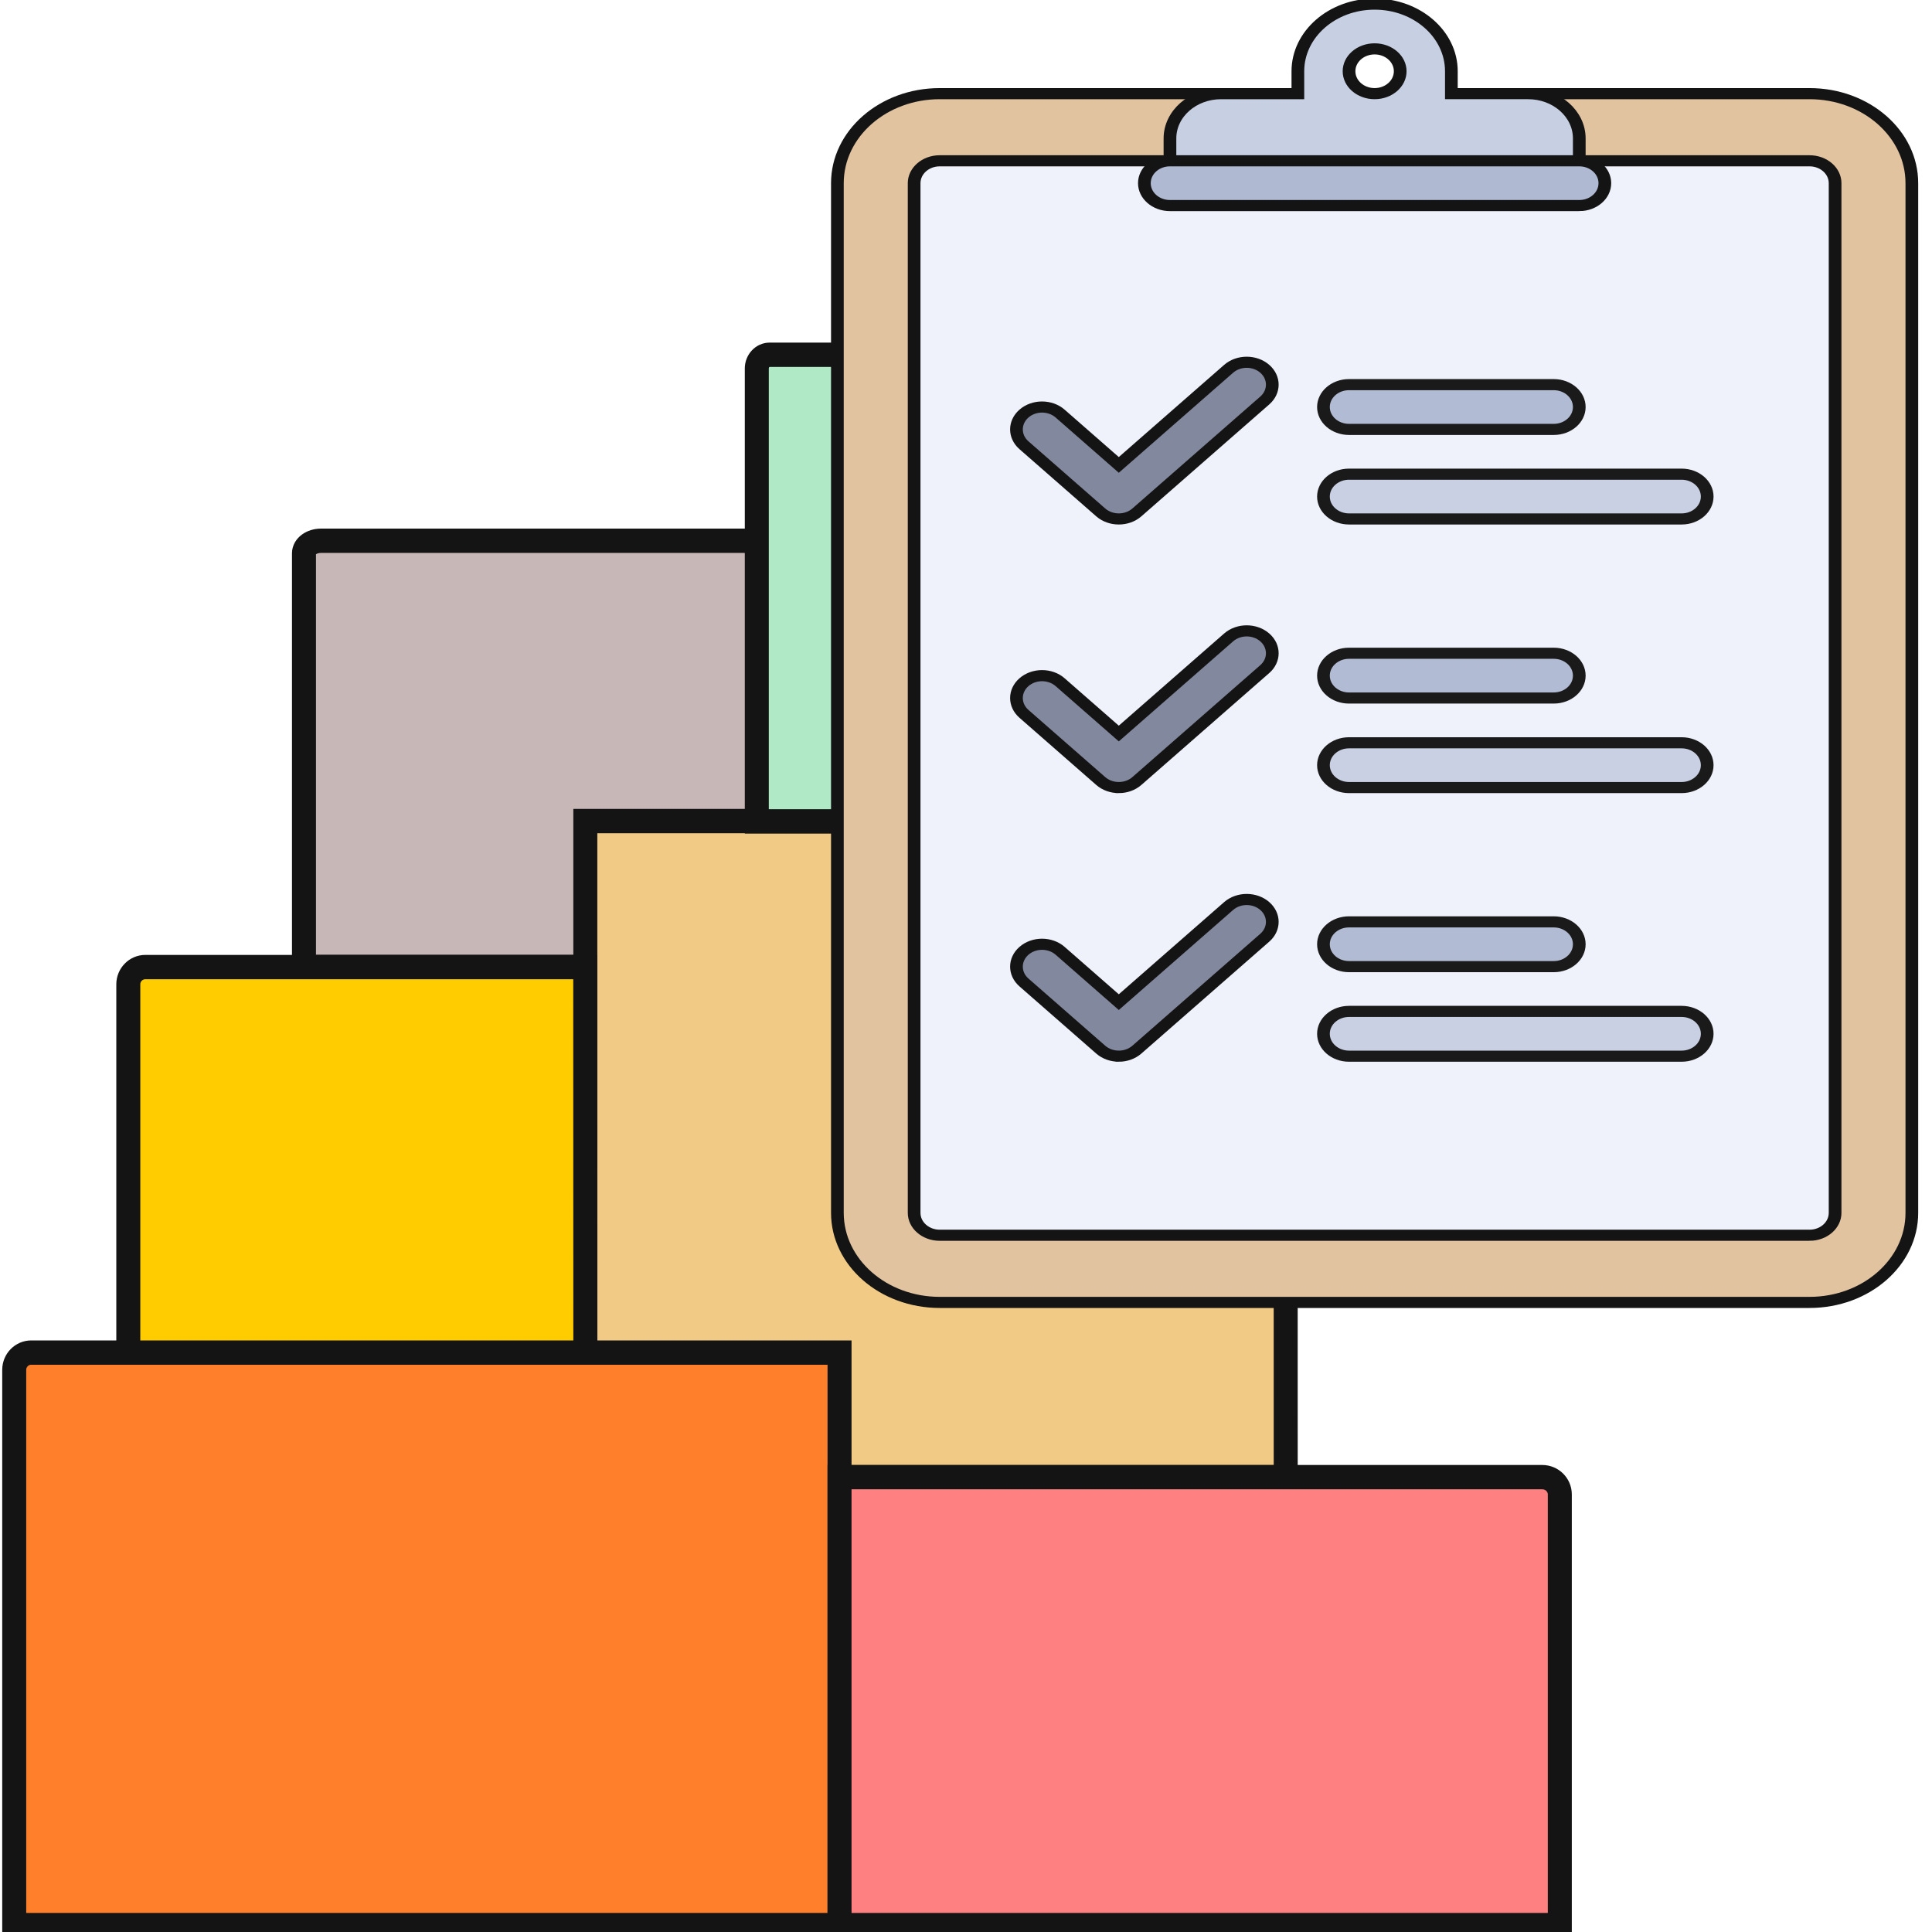 <?xml version="1.0" encoding="UTF-8" standalone="no"?>
<svg
   xmlns:dc="http://purl.org/dc/elements/1.1/"
   xmlns:cc="http://creativecommons.org/ns#"
   xmlns:rdf="http://www.w3.org/1999/02/22-rdf-syntax-ns#"
   xmlns:svg="http://www.w3.org/2000/svg"
   xmlns="http://www.w3.org/2000/svg"
   xmlns:sodipodi="http://sodipodi.sourceforge.net/DTD/sodipodi-0.dtd"
   xmlns:inkscape="http://www.inkscape.org/namespaces/inkscape"
   width="1em"
   height="1em"
   viewBox="0 0 16 16"
   class="bi bi-alarm"
   fill="currentColor"
   version="1.1"
   id="svg6797"
   sodipodi:docname="articulo_grupo_list.svg"
   inkscape:version="0.92.3 (2405546, 2018-03-11)">
  <defs
     id="defs6801">
    <filter
       inkscape:collect="always"
       style="color-interpolation-filters:sRGB"
       id="filter13091"
       x="-0.024"
       width="1.048"
       y="-0.024"
       height="1.048">
      <feGaussianBlur
         inkscape:collect="always"
         stdDeviation="0.158"
         id="feGaussianBlur13093" />
    </filter>
  </defs>
  <sodipodi:namedview
     pagecolor="#ffffff"
     bordercolor="#666666"
     borderopacity="1"
     objecttolerance="10"
     gridtolerance="10"
     guidetolerance="10"
     inkscape:pageopacity="0"
     inkscape:pageshadow="2"
     inkscape:window-width="1600"
     inkscape:window-height="847"
     id="namedview6799"
     showgrid="true"
     inkscape:zoom="29.5"
     inkscape:cx="15.84199"
     inkscape:cy="8.9797984"
     inkscape:window-x="-8"
     inkscape:window-y="-8"
     inkscape:window-maximized="1"
     inkscape:current-layer="svg6797"
     inkscape:snap-global="false">
    <inkscape:grid
       type="xygrid"
       id="grid8461" />
  </sodipodi:namedview>
  <g
     style="fill:#000000;stroke:#141414;stroke-width:4.519;stroke-miterlimit:4;stroke-dasharray:none;stroke-opacity:1"
     id="g7673"
     transform="matrix(0.021,0,0,0.023,0.06,0.018)" />
  <g
     style="fill:#000000;stroke:#141414;stroke-width:4.519;stroke-miterlimit:4;stroke-dasharray:none;stroke-opacity:1"
     id="g7675"
     transform="matrix(0.021,0,0,0.023,0.06,0.018)" />
  <g
     style="fill:#000000;stroke:#141414;stroke-width:4.519;stroke-miterlimit:4;stroke-dasharray:none;stroke-opacity:1"
     id="g7677"
     transform="matrix(0.021,0,0,0.023,0.06,0.018)" />
  <g
     style="fill:#000000;stroke:#141414;stroke-width:4.519;stroke-miterlimit:4;stroke-dasharray:none;stroke-opacity:1"
     id="g7679"
     transform="matrix(0.021,0,0,0.023,0.06,0.018)" />
  <g
     style="fill:#000000;stroke:#141414;stroke-width:4.519;stroke-miterlimit:4;stroke-dasharray:none;stroke-opacity:1"
     id="g7681"
     transform="matrix(0.021,0,0,0.023,0.06,0.018)" />
  <g
     style="fill:#000000;stroke:#141414;stroke-width:4.519;stroke-miterlimit:4;stroke-dasharray:none;stroke-opacity:1"
     id="g7683"
     transform="matrix(0.021,0,0,0.023,0.06,0.018)" />
  <g
     style="fill:#000000;stroke:#141414;stroke-width:4.519;stroke-miterlimit:4;stroke-dasharray:none;stroke-opacity:1"
     id="g7685"
     transform="matrix(0.021,0,0,0.023,0.06,0.018)" />
  <g
     style="fill:#000000;stroke:#141414;stroke-width:4.519;stroke-miterlimit:4;stroke-dasharray:none;stroke-opacity:1"
     id="g7687"
     transform="matrix(0.021,0,0,0.023,0.06,0.018)" />
  <g
     style="fill:#000000;stroke:#141414;stroke-width:4.519;stroke-miterlimit:4;stroke-dasharray:none;stroke-opacity:1"
     id="g7689"
     transform="matrix(0.021,0,0,0.023,0.06,0.018)" />
  <g
     style="fill:#000000;stroke:#141414;stroke-width:4.519;stroke-miterlimit:4;stroke-dasharray:none;stroke-opacity:1"
     id="g7691"
     transform="matrix(0.021,0,0,0.023,0.06,0.018)" />
  <g
     style="fill:#000000;stroke:#141414;stroke-width:4.519;stroke-miterlimit:4;stroke-dasharray:none;stroke-opacity:1"
     id="g7693"
     transform="matrix(0.021,0,0,0.023,0.06,0.018)" />
  <g
     style="fill:#000000;stroke:#141414;stroke-width:4.519;stroke-miterlimit:4;stroke-dasharray:none;stroke-opacity:1"
     id="g7695"
     transform="matrix(0.021,0,0,0.023,0.06,0.018)" />
  <g
     style="fill:#000000;stroke:#141414;stroke-width:4.519;stroke-miterlimit:4;stroke-dasharray:none;stroke-opacity:1"
     id="g7697"
     transform="matrix(0.021,0,0,0.023,0.06,0.018)" />
  <g
     style="fill:#000000;stroke:#141414;stroke-width:4.519;stroke-miterlimit:4;stroke-dasharray:none;stroke-opacity:1"
     id="g7699"
     transform="matrix(0.021,0,0,0.023,0.06,0.018)" />
  <g
     style="fill:#000000;stroke:#141414;stroke-width:4.519;stroke-miterlimit:4;stroke-dasharray:none;stroke-opacity:1"
     id="g7701"
     transform="matrix(0.021,0,0,0.023,0.06,0.018)" />
  <g
     id="g12891"
     transform="matrix(0.811,0,0,0.822,0.022,2.836)"
     style="stroke-width:1.225;filter:url(#filter13091)">
    <path
       id="path12765"
       d="M 7.744,6.292 H 3.077 V 2.124 c 0,-0.07 0.078,-0.126 0.174,-0.126 h 4.318 c 0.096,0 0.174,0.057 0.174,0.126 z"
       inkscape:connector-curvature="0"
       style="fill:#c8b7b7;stroke:#141414;stroke-width:0.245;stroke-miterlimit:4;stroke-dasharray:none;stroke-opacity:1" />
    <path
       id="path12771"
       d="M 13.102,11.433 H 5.95 V 4.822 H 12.927 c 0.096,0 0.174,0.07 0.174,0.157 z"
       inkscape:connector-curvature="0"
       style="fill:#f1cb86;stroke:#141414;stroke-width:0.245;stroke-miterlimit:4;stroke-dasharray:none;stroke-opacity:1" />
    <path
       id="path12777"
       d="M 8.546,15.945 H 0.118 v -5.594 c 0,-0.096 0.078,-0.174 0.174,-0.174 H 8.546 Z"
       inkscape:connector-curvature="0"
       style="fill:#ff7f2a;stroke:#141414;stroke-width:0.245;stroke-miterlimit:4;stroke-dasharray:none;stroke-opacity:1" />
    <path
       id="path12783"
       d="M 15.901,15.945 H 8.546 v -4.513 h 7.176 c 0.099,0 0.179,0.078 0.179,0.174 v 4.338 z"
       inkscape:connector-curvature="0"
       style="fill:#ff8080;stroke:#141414;stroke-width:0.245;stroke-miterlimit:4;stroke-dasharray:none;stroke-opacity:1" />
    <path
       id="path12789"
       d="M 5.95,10.177 H 1.283 V 6.467 c 0,-0.096 0.078,-0.174 0.174,-0.174 h 4.492 z"
       inkscape:connector-curvature="0"
       style="fill:#ffcc00;stroke:#141414;stroke-width:0.245;stroke-miterlimit:4;stroke-dasharray:none;stroke-opacity:1" />
    <path
       id="path12765-8"
       d="M 11.215,4.825 H 7.701 V 0.262 c 0,-0.076 0.059,-0.138 0.131,-0.138 H 11.083 c 0.072,0 0.131,0.062 0.131,0.138 z"
       inkscape:connector-curvature="0"
       style="fill:#afe9c6;stroke:#141414;stroke-width:0.245;stroke-miterlimit:4;stroke-dasharray:none;stroke-opacity:1" />
  </g>
  <g
     id="g13077"
     transform="matrix(0.024,0,0,0.021,5.24,0.034)"
     style="stroke-width:4.382;stroke:#141414;stroke-opacity:1;stroke-miterlimit:4;stroke-dasharray:none">
    <path
       id="path12968"
       d="M 406.069,512 H 105.931 C 86.43,512 70.621,496.191 70.621,476.69 V 70.621 c 0,-19.501 15.809,-35.31 35.31,-35.31 h 300.138 c 19.501,0 35.31,15.809 35.31,35.31 V 476.69 c 0,19.501 -15.809,35.31 -35.31,35.31 z"
       style="fill:#e1c3a0;stroke-width:4.382;stroke:#141414;stroke-opacity:1;stroke-miterlimit:4;stroke-dasharray:none"
       inkscape:connector-curvature="0" />
    <path
       id="path12970"
       d="M 406.069,485.517 H 105.931 c -4.875,0 -8.828,-3.953 -8.828,-8.828 V 70.621 c 0,-4.875 3.953,-8.828 8.828,-8.828 h 300.138 c 4.875,0 8.828,3.953 8.828,8.828 V 476.69 c 0,4.875 -3.953,8.827 -8.828,8.827 z"
       style="fill:#eff2fa;stroke-width:4.382;stroke:#141414;stroke-opacity:1;stroke-miterlimit:4;stroke-dasharray:none"
       inkscape:connector-curvature="0" />
    <path
       id="path12972"
       d="M 308.966,35.31 H 282.483 V 26.482 C 282.483,11.857 270.626,0 256,0 241.374,0 229.517,11.857 229.517,26.483 v 8.828 h -26.483 c -9.75,0 -17.655,7.904 -17.655,17.655 V 70.621 H 326.62 V 52.966 C 326.621,43.214 318.716,35.31 308.966,35.31 Z m -52.966,0 c -4.875,0 -8.828,-3.953 -8.828,-8.828 0,-4.875 3.953,-8.828 8.828,-8.828 4.875,0 8.828,3.953 8.828,8.828 0,4.875 -3.953,8.828 -8.828,8.828 z"
       style="fill:#c7cfe2;stroke-width:4.382;stroke:#141414;stroke-opacity:1;stroke-miterlimit:4;stroke-dasharray:none"
       inkscape:connector-curvature="0" />
    <path
       id="path12974"
       d="M 326.621,79.448 H 185.379 c -4.875,0 -8.828,-3.953 -8.828,-8.828 v 0 c 0,-4.875 3.953,-8.828 8.828,-8.828 H 326.62 c 4.875,0 8.828,3.953 8.828,8.828 v 0 c 0,4.876 -3.952,8.828 -8.827,8.828 z"
       style="fill:#afb9d2;stroke-width:4.382;stroke:#141414;stroke-opacity:1;stroke-miterlimit:4;stroke-dasharray:none"
       inkscape:connector-curvature="0" />
    <path
       id="path12976"
       d="m 167.724,203.034 c -2.259,0 -4.518,-0.862 -6.241,-2.586 L 135,173.965 c -3.448,-3.448 -3.448,-9.035 0,-12.483 3.448,-3.448 9.035,-3.448 12.483,0 l 20.241,20.242 37.897,-37.897 c 3.448,-3.448 9.035,-3.448 12.483,0 3.448,3.448 3.448,9.035 0,12.483 l -44.138,44.138 c -1.724,1.725 -3.983,2.586 -6.242,2.586 z"
       style="fill:#82889d;stroke-width:4.382;stroke:#141414;stroke-opacity:1;stroke-miterlimit:4;stroke-dasharray:none"
       inkscape:connector-curvature="0" />
    <g
       id="g12980"
       style="opacity:0.97;stroke-width:4.382;stroke:#141414;stroke-opacity:1;stroke-miterlimit:4;stroke-dasharray:none">
	<path
   id="path12978"
   d="m 317.793,167.724 h -70.621 c -4.875,0 -8.828,-3.953 -8.828,-8.828 v 0 c 0,-4.875 3.953,-8.828 8.828,-8.828 h 70.621 c 4.875,0 8.828,3.953 8.828,8.828 v 0 c 0,4.876 -3.953,8.828 -8.828,8.828 z"
   style="fill:#afb9d2;stroke-width:4.382;stroke:#141414;stroke-opacity:1;stroke-miterlimit:4;stroke-dasharray:none"
   inkscape:connector-curvature="0" />

</g>
    <g
       id="g12984"
       style="opacity:0.97;stroke-width:4.382;stroke:#141414;stroke-opacity:1;stroke-miterlimit:4;stroke-dasharray:none">
	<path
   id="path12982"
   d="M 361.931,203.034 H 247.172 c -4.875,0 -8.828,-3.953 -8.828,-8.828 v 0 c 0,-4.875 3.953,-8.828 8.828,-8.828 h 114.759 c 4.875,0 8.828,3.953 8.828,8.828 v 0 c 0,4.876 -3.953,8.828 -8.828,8.828 z"
   style="fill:#c7cfe2;stroke-width:4.382;stroke:#141414;stroke-opacity:1;stroke-miterlimit:4;stroke-dasharray:none"
   inkscape:connector-curvature="0" />

</g>
    <path
       id="path12986"
       d="m 167.724,414.897 c -2.259,0 -4.518,-0.862 -6.241,-2.586 L 135,385.827 c -3.448,-3.448 -3.448,-9.035 0,-12.483 3.448,-3.448 9.035,-3.448 12.483,0 l 20.241,20.242 37.897,-37.897 c 3.448,-3.448 9.035,-3.448 12.483,0 3.448,3.448 3.448,9.035 0,12.483 l -44.138,44.138 c -1.724,1.725 -3.983,2.587 -6.242,2.587 z"
       style="fill:#82889d;stroke-width:4.382;stroke:#141414;stroke-opacity:1;stroke-miterlimit:4;stroke-dasharray:none"
       inkscape:connector-curvature="0" />
    <g
       id="g12990"
       style="opacity:0.97;stroke-width:4.382;stroke:#141414;stroke-opacity:1;stroke-miterlimit:4;stroke-dasharray:none">
	<path
   id="path12988"
   d="m 317.793,379.586 h -70.621 c -4.875,0 -8.828,-3.953 -8.828,-8.828 v 0 c 0,-4.875 3.953,-8.828 8.828,-8.828 h 70.621 c 4.875,0 8.828,3.953 8.828,8.828 v 0 c 0,4.876 -3.953,8.828 -8.828,8.828 z"
   style="fill:#afb9d2;stroke-width:4.382;stroke:#141414;stroke-opacity:1;stroke-miterlimit:4;stroke-dasharray:none"
   inkscape:connector-curvature="0" />

</g>
    <g
       id="g12994"
       style="opacity:0.97;stroke-width:4.382;stroke:#141414;stroke-opacity:1;stroke-miterlimit:4;stroke-dasharray:none">
	<path
   id="path12992"
   d="M 361.931,414.897 H 247.172 c -4.875,0 -8.828,-3.953 -8.828,-8.828 v 0 c 0,-4.875 3.953,-8.828 8.828,-8.828 h 114.759 c 4.875,0 8.828,3.953 8.828,8.828 v 0 c 0,4.875 -3.953,8.828 -8.828,8.828 z"
   style="fill:#c7cfe2;stroke-width:4.382;stroke:#141414;stroke-opacity:1;stroke-miterlimit:4;stroke-dasharray:none"
   inkscape:connector-curvature="0" />

</g>
    <path
       id="path12996"
       d="m 167.724,308.966 c -2.259,0 -4.518,-0.862 -6.241,-2.586 L 135,279.896 c -3.448,-3.448 -3.448,-9.035 0,-12.483 3.448,-3.448 9.035,-3.448 12.483,0 l 20.241,20.242 37.897,-37.897 c 3.448,-3.448 9.035,-3.448 12.483,0 3.448,3.448 3.448,9.035 0,12.483 l -44.138,44.138 c -1.724,1.725 -3.983,2.587 -6.242,2.587 z"
       style="fill:#82889d;stroke-width:4.382;stroke:#141414;stroke-opacity:1;stroke-miterlimit:4;stroke-dasharray:none"
       inkscape:connector-curvature="0" />
    <g
       id="g13000"
       style="opacity:0.97;stroke-width:4.382;stroke:#141414;stroke-opacity:1;stroke-miterlimit:4;stroke-dasharray:none">
	<path
   id="path12998"
   d="m 317.793,273.655 h -70.621 c -4.875,0 -8.828,-3.953 -8.828,-8.828 v 0 c 0,-4.875 3.953,-8.828 8.828,-8.828 h 70.621 c 4.875,0 8.828,3.953 8.828,8.828 v 0 c 0,4.876 -3.953,8.828 -8.828,8.828 z"
   style="fill:#afb9d2;stroke-width:4.382;stroke:#141414;stroke-opacity:1;stroke-miterlimit:4;stroke-dasharray:none"
   inkscape:connector-curvature="0" />

</g>
    <g
       id="g13004"
       style="opacity:0.97;stroke-width:4.382;stroke:#141414;stroke-opacity:1;stroke-miterlimit:4;stroke-dasharray:none">
	<path
   id="path13002"
   d="M 361.931,308.966 H 247.172 c -4.875,0 -8.828,-3.953 -8.828,-8.828 v 0 c 0,-4.875 3.953,-8.828 8.828,-8.828 h 114.759 c 4.875,0 8.828,3.953 8.828,8.828 v 0 c 0,4.875 -3.953,8.828 -8.828,8.828 z"
   style="fill:#c7cfe2;stroke-width:4.382;stroke:#141414;stroke-opacity:1;stroke-miterlimit:4;stroke-dasharray:none"
   inkscape:connector-curvature="0" />

</g>
    <g
       id="g13006"
       style="stroke-width:4.382;stroke:#141414;stroke-opacity:1;stroke-miterlimit:4;stroke-dasharray:none">
</g>
    <g
       id="g13008"
       style="stroke-width:4.382;stroke:#141414;stroke-opacity:1;stroke-miterlimit:4;stroke-dasharray:none">
</g>
    <g
       id="g13010"
       style="stroke-width:4.382;stroke:#141414;stroke-opacity:1;stroke-miterlimit:4;stroke-dasharray:none">
</g>
    <g
       id="g13012"
       style="stroke-width:4.382;stroke:#141414;stroke-opacity:1;stroke-miterlimit:4;stroke-dasharray:none">
</g>
    <g
       id="g13014"
       style="stroke-width:4.382;stroke:#141414;stroke-opacity:1;stroke-miterlimit:4;stroke-dasharray:none">
</g>
    <g
       id="g13016"
       style="stroke-width:4.382;stroke:#141414;stroke-opacity:1;stroke-miterlimit:4;stroke-dasharray:none">
</g>
    <g
       id="g13018"
       style="stroke-width:4.382;stroke:#141414;stroke-opacity:1;stroke-miterlimit:4;stroke-dasharray:none">
</g>
    <g
       id="g13020"
       style="stroke-width:4.382;stroke:#141414;stroke-opacity:1;stroke-miterlimit:4;stroke-dasharray:none">
</g>
    <g
       id="g13022"
       style="stroke-width:4.382;stroke:#141414;stroke-opacity:1;stroke-miterlimit:4;stroke-dasharray:none">
</g>
    <g
       id="g13024"
       style="stroke-width:4.382;stroke:#141414;stroke-opacity:1;stroke-miterlimit:4;stroke-dasharray:none">
</g>
    <g
       id="g13026"
       style="stroke-width:4.382;stroke:#141414;stroke-opacity:1;stroke-miterlimit:4;stroke-dasharray:none">
</g>
    <g
       id="g13028"
       style="stroke-width:4.382;stroke:#141414;stroke-opacity:1;stroke-miterlimit:4;stroke-dasharray:none">
</g>
    <g
       id="g13030"
       style="stroke-width:4.382;stroke:#141414;stroke-opacity:1;stroke-miterlimit:4;stroke-dasharray:none">
</g>
    <g
       id="g13032"
       style="stroke-width:4.382;stroke:#141414;stroke-opacity:1;stroke-miterlimit:4;stroke-dasharray:none">
</g>
    <g
       id="g13034"
       style="stroke-width:4.382;stroke:#141414;stroke-opacity:1;stroke-miterlimit:4;stroke-dasharray:none">
</g>
  </g>
</svg>
